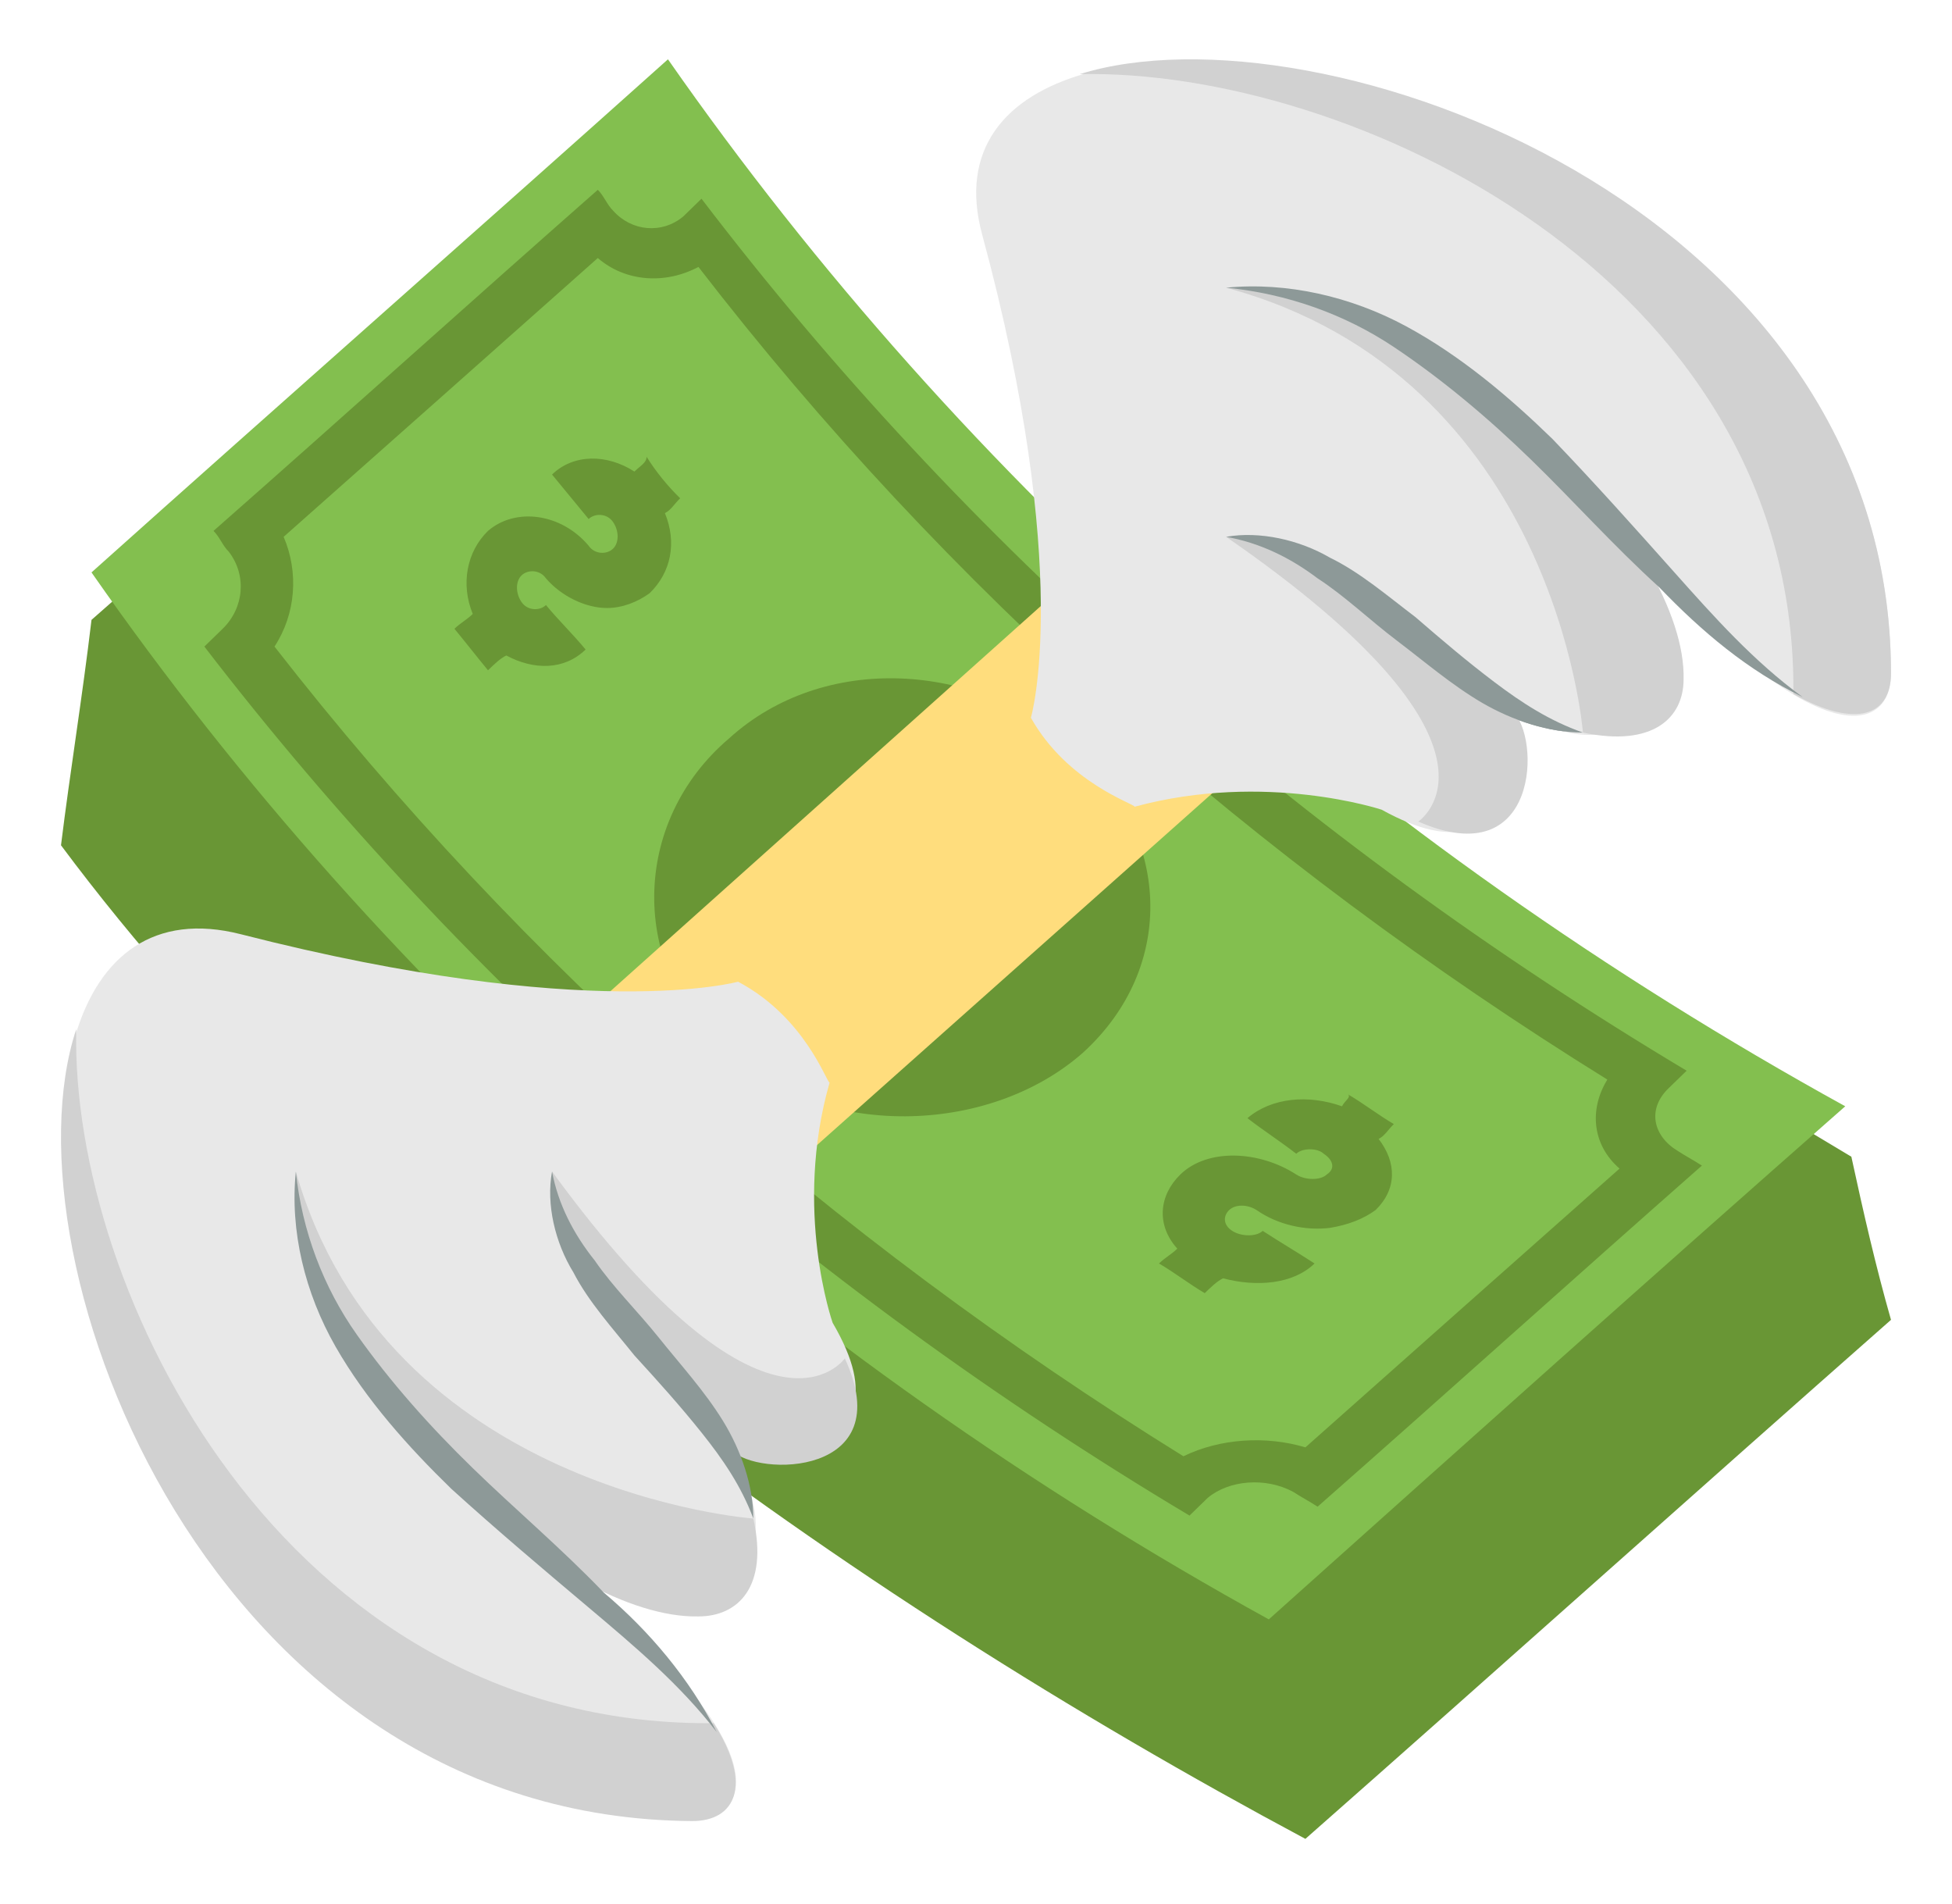 <svg width="200" height="195" viewBox="0 0 200 195" fill="none" xmlns="http://www.w3.org/2000/svg">
<path d="M9.375 63.498C28.75 46.484 48.125 29.167 67.5 12.153C95.938 54.08 144.062 91.45 189.688 118.49C190.938 124.262 192.188 129.731 193.75 135.2C173.75 152.821 153.75 170.747 133.75 188.368C86.562 163.151 36.562 127.3 6.25 86.589C7.188 78.993 8.438 71.398 9.375 63.498Z" fill="#699635"/>
<path d="M130 165.885C149.688 148.264 169.375 130.642 189.062 113.325C140 86.285 98.75 49.523 68.438 6.076C48.75 23.698 29.062 41.016 9.375 58.637C39.688 102.083 80.938 138.846 130 165.885Z" fill="#83BF4F"/>
<path d="M135 154.34C148.125 142.795 161.25 130.946 174.375 119.401C173.437 118.793 172.812 118.489 171.875 117.882C169.375 116.363 168.75 113.628 170.937 111.502L172.812 109.679C133.125 85.981 98.75 55.599 71.875 20.356L70 22.179C67.812 24.002 64.688 23.698 62.812 21.571C62.188 20.963 61.875 20.052 61.25 19.444C48.125 30.989 35 42.838 21.875 54.384C22.5 54.991 22.812 55.903 23.438 56.51C25.312 58.941 25 62.283 22.812 64.41L20.938 66.233C47.812 101.172 82.188 131.554 121.875 155.252L123.75 153.429C125.937 151.606 129.687 151.302 132.5 152.821C133.437 153.429 134.063 153.733 135 154.34ZM165.938 119.705C155.313 129.123 144.687 138.542 133.75 148.264C129.687 147.048 125 147.352 121.25 149.175C85 126.693 53.438 98.741 28.125 66.233C30.312 62.891 30.625 58.637 29.062 54.991C39.688 45.573 50.312 36.154 61.25 26.432C64.062 28.863 68.125 29.167 71.562 27.344C96.875 60.156 128.437 88.108 164.687 110.59C162.812 113.628 163.125 117.274 165.938 119.705Z" fill="#699635"/>
<path d="M137.5 113.325C134.062 112.109 130.312 112.413 127.812 114.54C129.375 115.755 131.25 116.97 132.812 118.186C133.437 117.578 135 117.578 135.625 118.186C136.562 118.793 136.875 119.705 135.937 120.312C135.312 120.92 133.75 120.92 132.812 120.312C129.062 117.882 123.75 117.578 120.938 120.312C118.75 122.439 118.437 125.477 120.625 127.908C120 128.516 119.375 128.819 118.75 129.427C120.312 130.338 121.875 131.554 123.437 132.465C124.062 131.858 124.687 131.25 125.312 130.946C128.75 131.858 132.5 131.554 134.687 129.427C132.812 128.212 131.25 127.3 129.375 126.085C128.75 126.693 127.187 126.693 126.25 126.085C125.312 125.477 125.312 124.566 125.937 123.958C126.562 123.351 127.812 123.351 128.75 123.958C130.937 125.477 133.75 126.085 136.25 125.781C138.125 125.477 139.687 124.87 140.937 123.958C143.125 121.831 143.125 119.097 141.25 116.667C141.875 116.363 142.187 115.755 142.812 115.147C141.25 114.236 139.688 113.021 138.125 112.109C138.438 112.413 137.812 112.717 137.5 113.325ZM65 48.307C62.188 46.484 58.75 46.484 56.562 48.611L60.312 53.168C60.938 52.561 62.188 52.561 62.812 53.472C63.438 54.384 63.438 55.599 62.812 56.206C62.188 56.814 60.938 56.814 60.312 55.903C57.5 52.561 52.812 51.953 50 54.384C47.812 56.51 47.188 59.852 48.438 62.891C47.812 63.498 47.188 63.802 46.562 64.41C47.812 65.929 48.75 67.144 50 68.663C50.625 68.055 51.25 67.448 51.875 67.144C54.688 68.663 57.812 68.663 60 66.536C58.75 65.017 57.188 63.498 55.938 61.979C55.312 62.587 54.062 62.587 53.438 61.675C52.812 60.764 52.812 59.548 53.438 58.941C54.062 58.333 55.312 58.333 55.938 59.245C57.5 61.068 60 62.283 62.188 62.283C63.75 62.283 65.312 61.675 66.562 60.764C68.75 58.637 69.375 55.599 68.125 52.561C68.75 52.257 69.062 51.649 69.688 51.042C68.438 49.826 67.188 48.307 66.25 46.788C66.25 47.396 65.625 47.7 65 48.307ZM74.375 107.856C84.375 116.667 101.25 116.363 110.937 107.856C120.625 99.045 120 85.373 110 76.562C100 67.752 84.375 66.84 74.688 75.651C64.688 84.158 64.375 99.045 74.375 107.856Z" fill="#699635"/>
<path d="M131.875 74.436L72.812 126.997C65.938 121.528 59.688 115.755 53.438 109.679L112.187 57.118C118.437 62.891 125 68.663 131.875 74.436Z" fill="#FFDD7D"/>
<path d="M72.5 150.087C65.938 145.226 59.375 140.061 53.125 134.896V109.375C59.375 115.451 65.938 121.224 72.5 126.693V150.087Z" fill="#DBB471"/>
<path d="M162.188 75.043C158.75 73.828 155.938 72.005 153.125 69.878C150.313 67.752 147.812 65.625 145 63.194C142.187 61.068 139.375 58.637 136.25 57.118C133.125 55.295 129.063 54.383 125.625 54.991C129.063 55.599 132.188 57.118 135 59.245C137.813 61.068 140.312 63.498 143.125 65.625C145.937 67.752 148.75 70.182 151.875 72.005C155 73.828 158.75 75.043 162.188 75.043Z" fill="#8D9998"/>
<path d="M75.625 100.564C75.625 100.564 60.312 104.818 24.688 95.703C-10.938 86.588 5.937 186.241 70.938 186.241C78.125 186.241 78.438 177.43 58.438 161.632C58.438 161.632 86.562 168.012 74.375 147.656C74.375 147.656 94.375 150.998 85.312 135.503C85.312 135.503 81.25 123.958 85 110.894C84.688 110.894 82.5 104.21 75.625 100.564Z" fill="#E8E8E8"/>
<path d="M7.812 105.425C7.187 132.161 29.062 176.519 72.5 176.519H73.125C77.188 182.899 75.312 186.545 70.937 186.545C21.562 186.241 -5.43594e-05 129.123 7.812 105.425Z" fill="#D1D1D1"/>
<path d="M30.312 120.009C39.688 152.821 77.188 155.556 77.188 155.556C78.75 162.544 75.625 165.582 71.562 165.582C57.812 165.886 32.188 143.707 30.312 120.009ZM56.562 120.009C78.75 150.391 86.562 139.149 86.562 139.149C92.188 151.302 77.5 151.302 75 148.568C67.812 140.972 56.25 125.174 56.562 120.009Z" fill="#D1D1D1"/>
<path d="M73.438 177.431C69.688 172.57 65 168.62 60.312 164.67C55.625 160.721 50.938 156.771 46.25 152.517C41.875 148.264 37.5 143.403 34.375 137.934C31.25 132.465 29.688 126.085 30.312 120.009C30.938 126.085 33.125 131.858 36.562 136.719C40 141.58 44.062 146.137 48.438 150.391C52.812 154.644 57.5 158.594 61.875 163.151C66.562 167.101 70.625 171.962 73.438 177.431ZM77.188 155.556C75.938 152.214 74.062 149.479 71.875 146.745C69.688 144.011 67.5 141.58 65 138.846C62.812 136.111 60.312 133.377 58.75 130.339C56.875 127.3 55.938 123.351 56.562 120.009C57.188 123.351 58.75 126.389 60.938 129.123C62.812 131.858 65.312 134.288 67.5 137.023C69.688 139.757 72.188 142.491 74.062 145.53C75.938 148.568 77.188 152.214 77.188 155.556Z" fill="#8D9998"/>
<path d="M105.625 73.524C105.625 73.524 110 58.637 100.625 24.002C91.25 -10.634 193.75 5.773 193.75 68.967C193.75 75.955 184.687 76.259 168.437 56.814C168.437 56.814 175 84.158 154.063 72.309C154.063 72.309 157.5 91.754 141.562 82.943C141.562 82.943 129.688 78.993 116.25 82.639C116.25 82.335 109.375 80.208 105.625 73.524Z" fill="#E8E8E8"/>
<path d="M110.625 7.596C138.125 6.988 183.75 28.255 183.75 70.486V71.094C190.313 74.74 193.75 73.221 193.75 68.967C193.75 20.964 135 6.64471e-05 110.625 7.596Z" fill="#D1D1D1"/>
<path d="M125.625 29.471C159.375 38.585 162.187 75.043 162.187 75.043C169.375 76.562 172.5 73.524 172.5 69.575C172.812 56.207 150 31.293 125.625 29.471ZM125.625 54.991C156.875 76.562 145.313 84.158 145.313 84.158C157.813 89.627 157.813 75.347 155 72.917C147.188 65.929 130.938 54.688 125.625 54.991Z" fill="#D1D1D1"/>
<path d="M184.688 71.397C179.688 67.752 175.625 63.194 171.563 58.637C167.5 54.08 163.437 49.523 159.062 44.965C154.687 40.712 149.688 36.458 144.063 33.42C138.438 30.382 131.875 28.863 125.625 29.47C131.875 30.078 137.813 32.205 142.813 35.547C147.813 38.889 152.5 42.839 156.875 47.092C161.25 51.345 165.313 55.903 170 60.156C174.375 64.713 179.063 68.663 184.688 71.397Z" fill="#8D9998"/>
<path d="M162.188 75.043C158.75 73.828 155.938 72.005 153.125 69.878C150.313 67.752 147.812 65.625 145 63.194C142.187 61.068 139.375 58.637 136.25 57.118C133.125 55.295 129.063 54.383 125.625 54.991C129.063 55.599 132.188 57.118 135 59.245C137.813 61.068 140.312 63.498 143.125 65.625C145.937 67.752 148.75 70.182 151.875 72.005C155 73.828 158.75 75.043 162.188 75.043Z" fill="#8D9998"/>
</svg>
